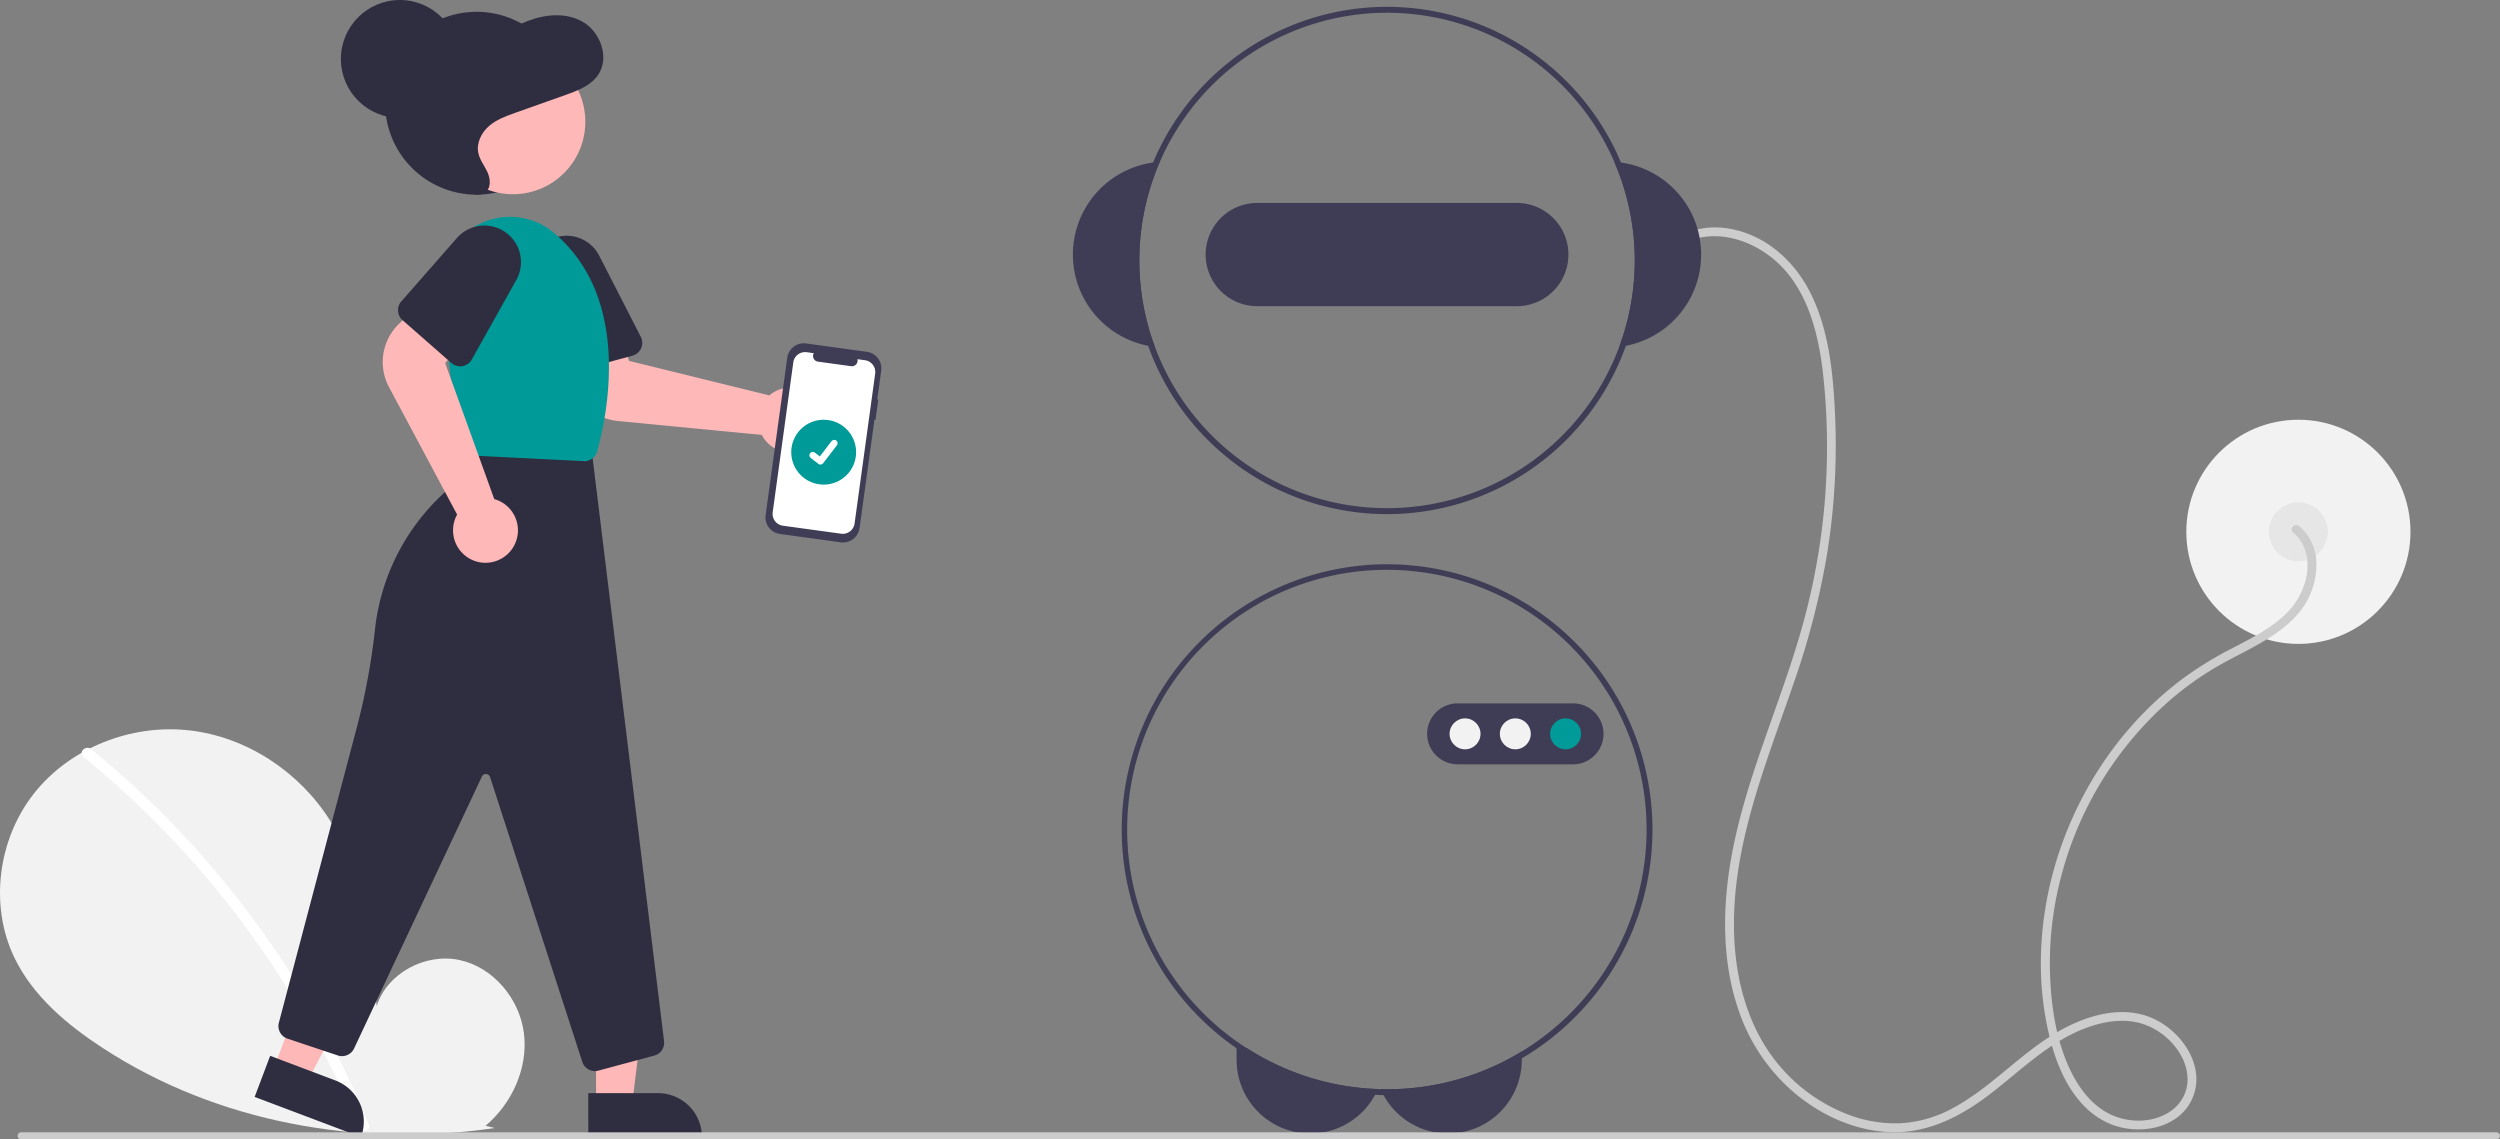 <?xml version="1.0" encoding="UTF-8" standalone="no"?>
<svg
   xmlns:dc="http://purl.org/dc/elements/1.1/"
   xmlns:cc="http://creativecommons.org/ns#"
   xmlns:rdf="http://www.w3.org/1999/02/22-rdf-syntax-ns#"
   xmlns:svg="http://www.w3.org/2000/svg"
   xmlns="http://www.w3.org/2000/svg"
   xmlns:sodipodi="http://sodipodi.sourceforge.net/DTD/sodipodi-0.dtd"
   xmlns:inkscape="http://www.inkscape.org/namespaces/inkscape"
   data-name="Layer 1"
   width="847.62"
   height="386.288"
   viewBox="0 0 847.62 386.288"
   version="1.1"
   id="svg70"
   sodipodi:docname="undraw_artificial_intelligence_re_enpp.svg"
   inkscape:version="0.92.4 (5da689c313, 2019-01-14)">
  <rect x="0" y="0" width="847.62" height="386.288" fill="#808080" stroke="none"/>
  <defs
     id="defs74" />
  <sodipodi:namedview
     pagecolor="#ffffff"
     bordercolor="#666666"
     borderopacity="1"
     objecttolerance="10"
     gridtolerance="10"
     guidetolerance="10"
     inkscape:pageopacity="0"
     inkscape:pageshadow="2"
     inkscape:window-width="1536"
     inkscape:window-height="801"
     id="namedview72"
     showgrid="false"
     showborder="false"
     inkscape:pagecheckerboard="true"
     inkscape:zoom="0.48252772"
     inkscape:cx="419.66501"
     inkscape:cy="198.99176"
     inkscape:window-x="-4"
     inkscape:window-y="-4"
     inkscape:window-maximized="1"
     inkscape:current-layer="svg70" />
  <circle
     cx="779.266"
     cy="180.31"
     r="38"
     fill="#f2f2f2"
     id="circle2"
     inkscape:export-xdpi="80"
     inkscape:export-ydpi="80" />
  <circle
     cx="779.266"
     cy="180.31"
     r="10"
     fill="#e6e6e6"
     id="circle4"
     inkscape:export-xdpi="80"
     inkscape:export-ydpi="80" />
  <path
     d="M953.629,437.379c4.212,3.436,5.496,8.853,4.712,14.082a24.452,24.452,0,0,1-8.394,14.681c-5.009,4.452-11.119,7.461-17.014,10.542a123.752,123.752,0,0,0-15.575,9.455c-18.961,13.781-33.285,33.403-41.483,55.3-8.184,21.86-10.38,46.672-4.161,69.327,3.077,11.209,9.302,23.303,20.898,27.521,9.244,3.362,21.864,1.196,26.571-8.33,5.056-10.234-1.998-21.737-11.084-26.818-11.778-6.586-25.847-1.773-36.441,4.893-11.663,7.339-21.039,17.871-33.215,24.448a41.739,41.739,0,0,1-17.844,5.205,44.69,44.69,0,0,1-16.909-2.612,57.273,57.273,0,0,1-27.662-21.471c-7.734-11.243-11.196-25.025-11.828-38.525-1.413-30.206,10.52-58.465,20.094-86.477a264.211,264.211,0,0,0,11.519-44.86,232.406,232.406,0,0,0,2.545-46.388c-.634-13.714-1.986-28.054-8.039-40.579-5.322-11.013-15.049-20.027-27.346-22.3a27.277,27.277,0,0,0-16.439,1.888c-1.754.8-.231,3.387,1.514,2.59,10.883-4.965,23.746-.134,31.784,7.882,9.386,9.361,12.833,23.184,14.364,35.939a225.589,225.589,0,0,1-7.968,89.993c-8.347,28.352-21.476,55.521-24.506,85.226-1.382,13.555-.672,27.567,3.66,40.565a63.359,63.359,0,0,0,20.078,29.566c8.842,7.148,19.72,12.019,31.171,12.561,12.854.609,24.127-5.122,34.1-12.745,10.681-8.165,20.509-18.239,33.447-22.817,5.899-2.087,12.617-3.061,18.673-1.052a23.43,23.43,0,0,1,12.452,10.012c2.63,4.374,3.601,9.842,1.2,14.541-2.257,4.418-6.662,6.973-11.431,7.847a22.18,22.18,0,0,1-14.724-2.502c-5.224-2.984-9.047-7.991-11.725-13.281-5.34-10.55-7.135-23.107-7.407-34.817a115.287,115.287,0,0,1,4.348-33.853,119.456,119.456,0,0,1,36.089-57.529,105.961,105.961,0,0,1,13.974-10.289c5.38-3.316,11.123-5.966,16.607-9.094,5.397-3.079,10.715-6.757,14.432-11.823a25.435,25.435,0,0,0,4.887-14.951,16.766,16.766,0,0,0-5.804-13.072c-1.484-1.211-3.619.9-2.121,2.121Z"
     transform="translate(-176.19 -256.856)"
     fill="#ccc"
     id="path6"
     inkscape:export-xdpi="80"
     inkscape:export-ydpi="80" />
  <path
     d="M598.876,612.166a87.339,87.339,0,0,0,44.47,13.94,20.85,20.85,0,0,1-.95,1.96,25.067,25.067,0,0,1-7.6,8.55,24.969,24.969,0,0,1-39.34-20.42v-4.03Z"
     transform="translate(-176.19 -256.856)"
     fill="#3f3d56"
     id="path8"
     inkscape:export-xdpi="80"
     inkscape:export-ydpi="80" />
  <path
     d="M692.146,613.346v2.85a24.961,24.961,0,0,1-46.88,11.95,20.848,20.848,0,0,1-.99-2.01c.73.02,1.45.03,2.18.03A87.467,87.467,0,0,0,692.146,613.346Z"
     transform="translate(-176.19 -256.856)"
     fill="#3f3d56"
     id="path10"
     inkscape:export-xdpi="80"
     inkscape:export-ydpi="80" />
  <path
     d="M725.786,311.966c-.75-.11-1.51-.18-2.27-.23a83.981,83.981,0,0,1,1.67,62.71c.76-.09,1.51-.21,2.26-.35a31.502,31.502,0,0,0-1.66-62.13Z"
     transform="translate(-176.19 -256.856)"
     fill="#3f3d56"
     id="path12"
     inkscape:export-xdpi="80"
     inkscape:export-ydpi="80" />
  <path
     d="M569.396,311.736c-.76.05-1.52.12-2.27.23a31.502,31.502,0,0,0-1.66,62.13c.75.14,1.5.26,2.26.35a83.981,83.981,0,0,1,1.67-62.71Z"
     transform="translate(-176.19 -256.856)"
     fill="#3f3d56"
     id="path14"
     inkscape:export-xdpi="80"
     inkscape:export-ydpi="80" />
  <path
     d="M725.786,311.966a85.997,85.997,0,1,0,6.67,33.2A86.115,86.115,0,0,0,725.786,311.966Zm-.6,62.48a83.981,83.981,0,1,1,5.27-29.28A84.122,84.122,0,0,1,725.186,374.446Z"
     transform="translate(-176.19 -256.856)"
     fill="#3f3d56"
     id="path16"
     inkscape:export-xdpi="80"
     inkscape:export-ydpi="80" />
  <path
     d="M690.456,325.666h-88a17.5,17.5,0,0,0,0,35h88a17.5,17.5,0,0,0,0-35Z"
     transform="translate(-176.19 -256.856)"
     fill="#3f3d56"
     id="path18"
     inkscape:export-xdpi="80"
     inkscape:export-ydpi="80" />
  <path
     d="M646.456,448.166a89.997,89.997,0,0,0-4.06,179.9c.95.05,1.91.08,2.87.08.4.02.79.02,1.19.02a90,90,0,0,0,0-180Zm45.69,165.18a87.467,87.467,0,0,1-45.69,12.82c-.73,0-1.45-.01-2.18-.03q-.465,0-.93-.03a88.051,88.051,0,1,1,48.8-12.76Z"
     transform="translate(-176.19 -256.856)"
     fill="#3f3d56"
     id="path20"
     inkscape:export-xdpi="80"
     inkscape:export-ydpi="80" />
  <path
     d="M709.623,515.999h-39.334a10.334,10.334,0,0,1,0-20.667h39.334a10.334,10.334,0,0,1,0,20.667Z"
     transform="translate(-176.19 -256.856)"
     fill="#3f3d56"
     id="path22"
     inkscape:export-xdpi="80"
     inkscape:export-ydpi="80" />
  <circle
     cx="496.722"
     cy="248.81"
     r="5.244"
     fill="#f2f2f2"
     id="circle24"
     inkscape:export-xdpi="80"
     inkscape:export-ydpi="80" />
  <circle
     cx="513.766"
     cy="248.81"
     r="5.244"
     fill="#f2f2f2"
     id="circle26"
     inkscape:export-xdpi="80"
     inkscape:export-ydpi="80" />
  <circle
     cx="530.811"
     cy="248.81"
     r="5.244"
     fill="#009b99"
     id="circle28"
     inkscape:export-xdpi="80"
     inkscape:export-ydpi="80" />
  <path
     d="M340.816,638.554c8.993-7.599,14.455-19.602,13.022-31.288s-10.305-22.428-21.813-24.91-24.628,4.388-28.123,15.63c-1.924-21.674-4.141-44.257-15.664-62.715-10.434-16.713-28.507-28.672-48.093-30.811s-40.208,5.941-52.424,21.4-15.206,37.934-6.651,55.682c6.302,13.075,17.914,22.805,30.079,30.721,38.813,25.255,86.96,33.788,132.772,27.046Z"
     transform="translate(-176.19 -256.856)"
     fill="#f2f2f2"
     id="path30"
     inkscape:export-xdpi="80"
     inkscape:export-ydpi="80" />
  <path
     d="M207.089,510.848a317.625,317.625,0,0,1,44.264,43.954,322.163,322.163,0,0,1,34.908,51.663,320.844,320.844,0,0,1,14.948,31.651c.898,2.2-2.675,3.158-3.562.982A315.276,315.276,0,0,0,268.839,584.593a317.26,317.26,0,0,0-38.636-47.729A316.501,316.501,0,0,0,204.477,513.46c-1.844-1.502.783-4.102,2.612-2.612Z"
     transform="translate(-176.19 -256.856)"
     fill="#fff"
     id="path32"
     inkscape:export-xdpi="80"
     inkscape:export-ydpi="80" />
  <circle
     cx="161.576"
     cy="35"
     r="31"
     fill="#2f2e41"
     id="circle34"
     inkscape:export-xdpi="80"
     inkscape:export-ydpi="80" />
  <path
     d="M453.384,405.367a10.778,10.778,0,0,1-2.149,2.373,11.002,11.002,0,0,1-16.227-2.498,10.24,10.24,0,0,1-.537-.938l-48.85-4.713a18.013,18.013,0,0,1-15.887-14.5l-2.773-14.617,19.064-2.966,3.421,11.709,47.628,11.699a10.49,10.49,0,0,1,1.17-.89,11.003,11.003,0,0,1,15.139,15.341Z"
     transform="translate(-176.19 -256.856)"
     fill="#ffb8b8"
     id="path36"
     inkscape:export-xdpi="80"
     inkscape:export-ydpi="80" />
  <path
     d="M390.618,377.45l-21.296,5.753a4.505,4.505,0,0,1-5.518-3.171l-7.459-27.612a12.399,12.399,0,0,1,23.004-8.888l14.1,27.521A4.5,4.5,0,0,1,390.618,377.45Z"
     transform="translate(-176.19 -256.856)"
     fill="#2f2e41"
     id="path38"
     inkscape:export-xdpi="80"
     inkscape:export-ydpi="80" />
  <polygon
     points="202.092 374.133 214.351 374.133 220.184 326.845 202.089 326.846 202.092 374.133"
     fill="#ffb8b8"
     id="polygon40"
     inkscape:export-xdpi="80"
     inkscape:export-ydpi="80" />
  <path
     d="M375.655,627.486h38.531a0,0,0,0,1,0,0v14.887a0,0,0,0,1,0,0H390.542a14.887,14.887,0,0,1-14.887-14.887v0A0,0,0,0,1,375.655,627.486Z"
     transform="translate(613.679 1012.984) rotate(179.997)"
     fill="#2f2e41"
     id="path42"
     inkscape:export-xdpi="80"
     inkscape:export-ydpi="80" />
  <polygon
     points="92.822 362.185 104.292 366.515 126.454 324.337 109.526 317.946 92.822 362.185"
     fill="#ffb8b8"
     id="polygon44"
     inkscape:export-xdpi="80"
     inkscape:export-ydpi="80" />
  <path
     d="M263.921,621.161h38.531a0,0,0,0,1,0,0v14.887a0,0,0,0,1,0,0H278.808a14.887,14.887,0,0,1-14.887-14.887v0A0,0,0,0,1,263.921,621.161Z"
     transform="translate(149.883 1059.861) rotate(-159.315)"
     fill="#2f2e41"
     id="path46"
     inkscape:export-xdpi="80"
     inkscape:export-ydpi="80" />
  <path
     d="M377.895,620.005a4.497,4.497,0,0,1-4.276-3.114L342.351,520.327a1.5,1.5,0,0,0-2.785-.177l-43.334,92.201a4.504,4.504,0,0,1-5.495,2.355L273.669,609.017a4.509,4.509,0,0,1-2.928-5.418l26.544-100.547a229.082,229.082,0,0,0,6.003-32.427,73.51,73.51,0,0,1,23.717-46.877,34.205,34.205,0,0,0,10.766-20.463l.072-.503,38.874,6.138,24.624,200.929a4.52,4.52,0,0,1-3.297,4.892l-18.974,5.108A4.48,4.48,0,0,1,377.895,620.005Z"
     transform="translate(-176.19 -256.856)"
     fill="#2f2e41"
     id="path48"
     inkscape:export-xdpi="80"
     inkscape:export-ydpi="80" />
  <circle
     cx="173.891"
     cy="41.291"
     r="24.561"
     fill="#ffb8b8"
     id="circle50"
     inkscape:export-xdpi="80"
     inkscape:export-ydpi="80" />
  <path
     d="M374.301,413.205c-.077,0-.154-.002-.231-.006L335.534,411.272a4.475,4.475,0,0,1-4.252-4.035l-5.264-51.328a23.172,23.172,0,0,1,29.324-24.67h0a22.474,22.474,0,0,1,8.246,4.242c27.108,22.262,18.367,62.598,15.043,74.43A4.482,4.482,0,0,1,374.301,413.205Z"
     transform="translate(-176.19 -256.856)"
     fill="#009b99"
     id="path52"
     inkscape:export-xdpi="80"
     inkscape:export-ydpi="80" />
  <path
     d="M340.776,447.67a10.778,10.778,0,0,1-3.166-.475,11.002,11.002,0,0,1-6.909-14.894,10.238,10.238,0,0,1,.483-.967l-23.135-43.281a18.013,18.013,0,0,1,3.272-21.259l10.634-10.405,13.03,14.229-7.853,9.334,16.642,46.134a10.492,10.492,0,0,1,1.389.481,11.003,11.003,0,0,1-4.387,21.102Z"
     transform="translate(-176.19 -256.856)"
     fill="#ffb8b8"
     id="path54"
     inkscape:export-xdpi="80"
     inkscape:export-ydpi="80" />
  <path
     d="M329.252,379.95l-16.586-14.544a4.505,4.505,0,0,1-.417-6.35l18.857-21.505a12.399,12.399,0,0,1,20.142,14.229L336.145,378.764a4.5,4.5,0,0,1-6.894,1.186Z"
     transform="translate(-176.19 -256.856)"
     fill="#2f2e41"
     id="path56"
     inkscape:export-xdpi="80"
     inkscape:export-ydpi="80" />
  <path
     d="M334.277,322.005c2.241.795,4.988,1.495,6.752-.153,1.722-1.609,1.408-4.551.394-6.718s-2.587-4.096-3.069-6.456c-.691-3.381,1.096-6.894,3.647-9.098s5.762-3.362,8.896-4.477l17.193-6.112c4.256-1.513,8.842-3.29,11.223-7.271,3.446-5.761.296-13.995-5.357-17.356s-12.792-2.735-18.891-.372c-3.373,1.307-6.582,3.109-10.07,4.029-6.884,1.816-14.712.187-20.761,4.068-5.266,3.379-7.709,10.273-7.531,16.724s2.553,12.595,5.058,18.494c1.491,3.51,3.083,7.06,5.607,9.852s6.173,4.745,9.817,4.231Z"
     transform="translate(-176.19 -256.856)"
     fill="#2f2e41"
     id="path58"
     inkscape:export-xdpi="80"
     inkscape:export-ydpi="80" />
  <circle
     cx="135.576"
     cy="20"
     r="20"
     fill="#2f2e41"
     id="circle60"
     inkscape:export-xdpi="80"
     inkscape:export-ydpi="80" />
  <path
     id="a5b0fbf6-85a2-48e8-ad40-c81376cd9893-137"
     data-name="Path 22"
     d="M473.978,392.306l-.355-.049,1.337-9.723a5.68,5.68,0,0,0-4.854-6.401l-20.6-2.832a5.68,5.68,0,0,0-6.401,4.854l-7.332,53.34a5.68,5.68,0,0,0,4.854,6.401l20.6,2.832a5.68,5.68,0,0,0,6.401-4.854L472.672,399.178l.355.049Z"
     transform="translate(-176.19 -256.856)"
     fill="#3f3d56"
     inkscape:export-xdpi="80"
     inkscape:export-ydpi="80" />
  <path
     id="a5d1dbd7-b3f0-4599-af89-34309e57a462-138"
     data-name="Path 23"
     d="M469.459,378.986l-2.565-.353a1.922,1.922,0,0,1-2.124,2.381l-11.256-1.547a1.922,1.922,0,0,1-1.403-2.866l-2.395-.329a4.046,4.046,0,0,0-4.56,3.458L438.172,430.534a4.046,4.046,0,0,0,3.458,4.56l19.743,2.714a4.046,4.046,0,0,0,4.56-3.458h0l6.984-50.804a4.046,4.046,0,0,0-3.458-4.559Z"
     transform="translate(-176.19 -256.856)"
     fill="#fff"
     inkscape:export-xdpi="80"
     inkscape:export-ydpi="80" />
  <circle
     cx="279.266"
     cy="153.31"
     r="11"
     fill="#009b99"
     id="circle64"
     inkscape:export-xdpi="80"
     inkscape:export-ydpi="80" />
  <path
     d="M454.366,414.362a1.141,1.141,0,0,1-.686-.228l-.012-.009-2.585-1.979a1.148,1.148,0,1,1,1.397-1.823l1.674,1.284,3.957-5.16a1.148,1.148,0,0,1,1.61-.213l-.025.033.025-.033a1.15,1.15,0,0,1,.213,1.61l-4.654,6.07A1.149,1.149,0,0,1,454.366,414.362Z"
     transform="translate(-176.19 -256.856)"
     fill="#fff"
     id="path66"
     inkscape:export-xdpi="80"
     inkscape:export-ydpi="80" />
  <path
     d="M1022.619,643.144h-839.294a1.191,1.191,0,0,1,0-2.381h839.294a1.191,1.191,0,0,1,0,2.381Z"
     transform="translate(-176.19 -256.856)"
     fill="#ccc"
     id="path68"
     inkscape:export-xdpi="80"
     inkscape:export-ydpi="80" />
</svg>
